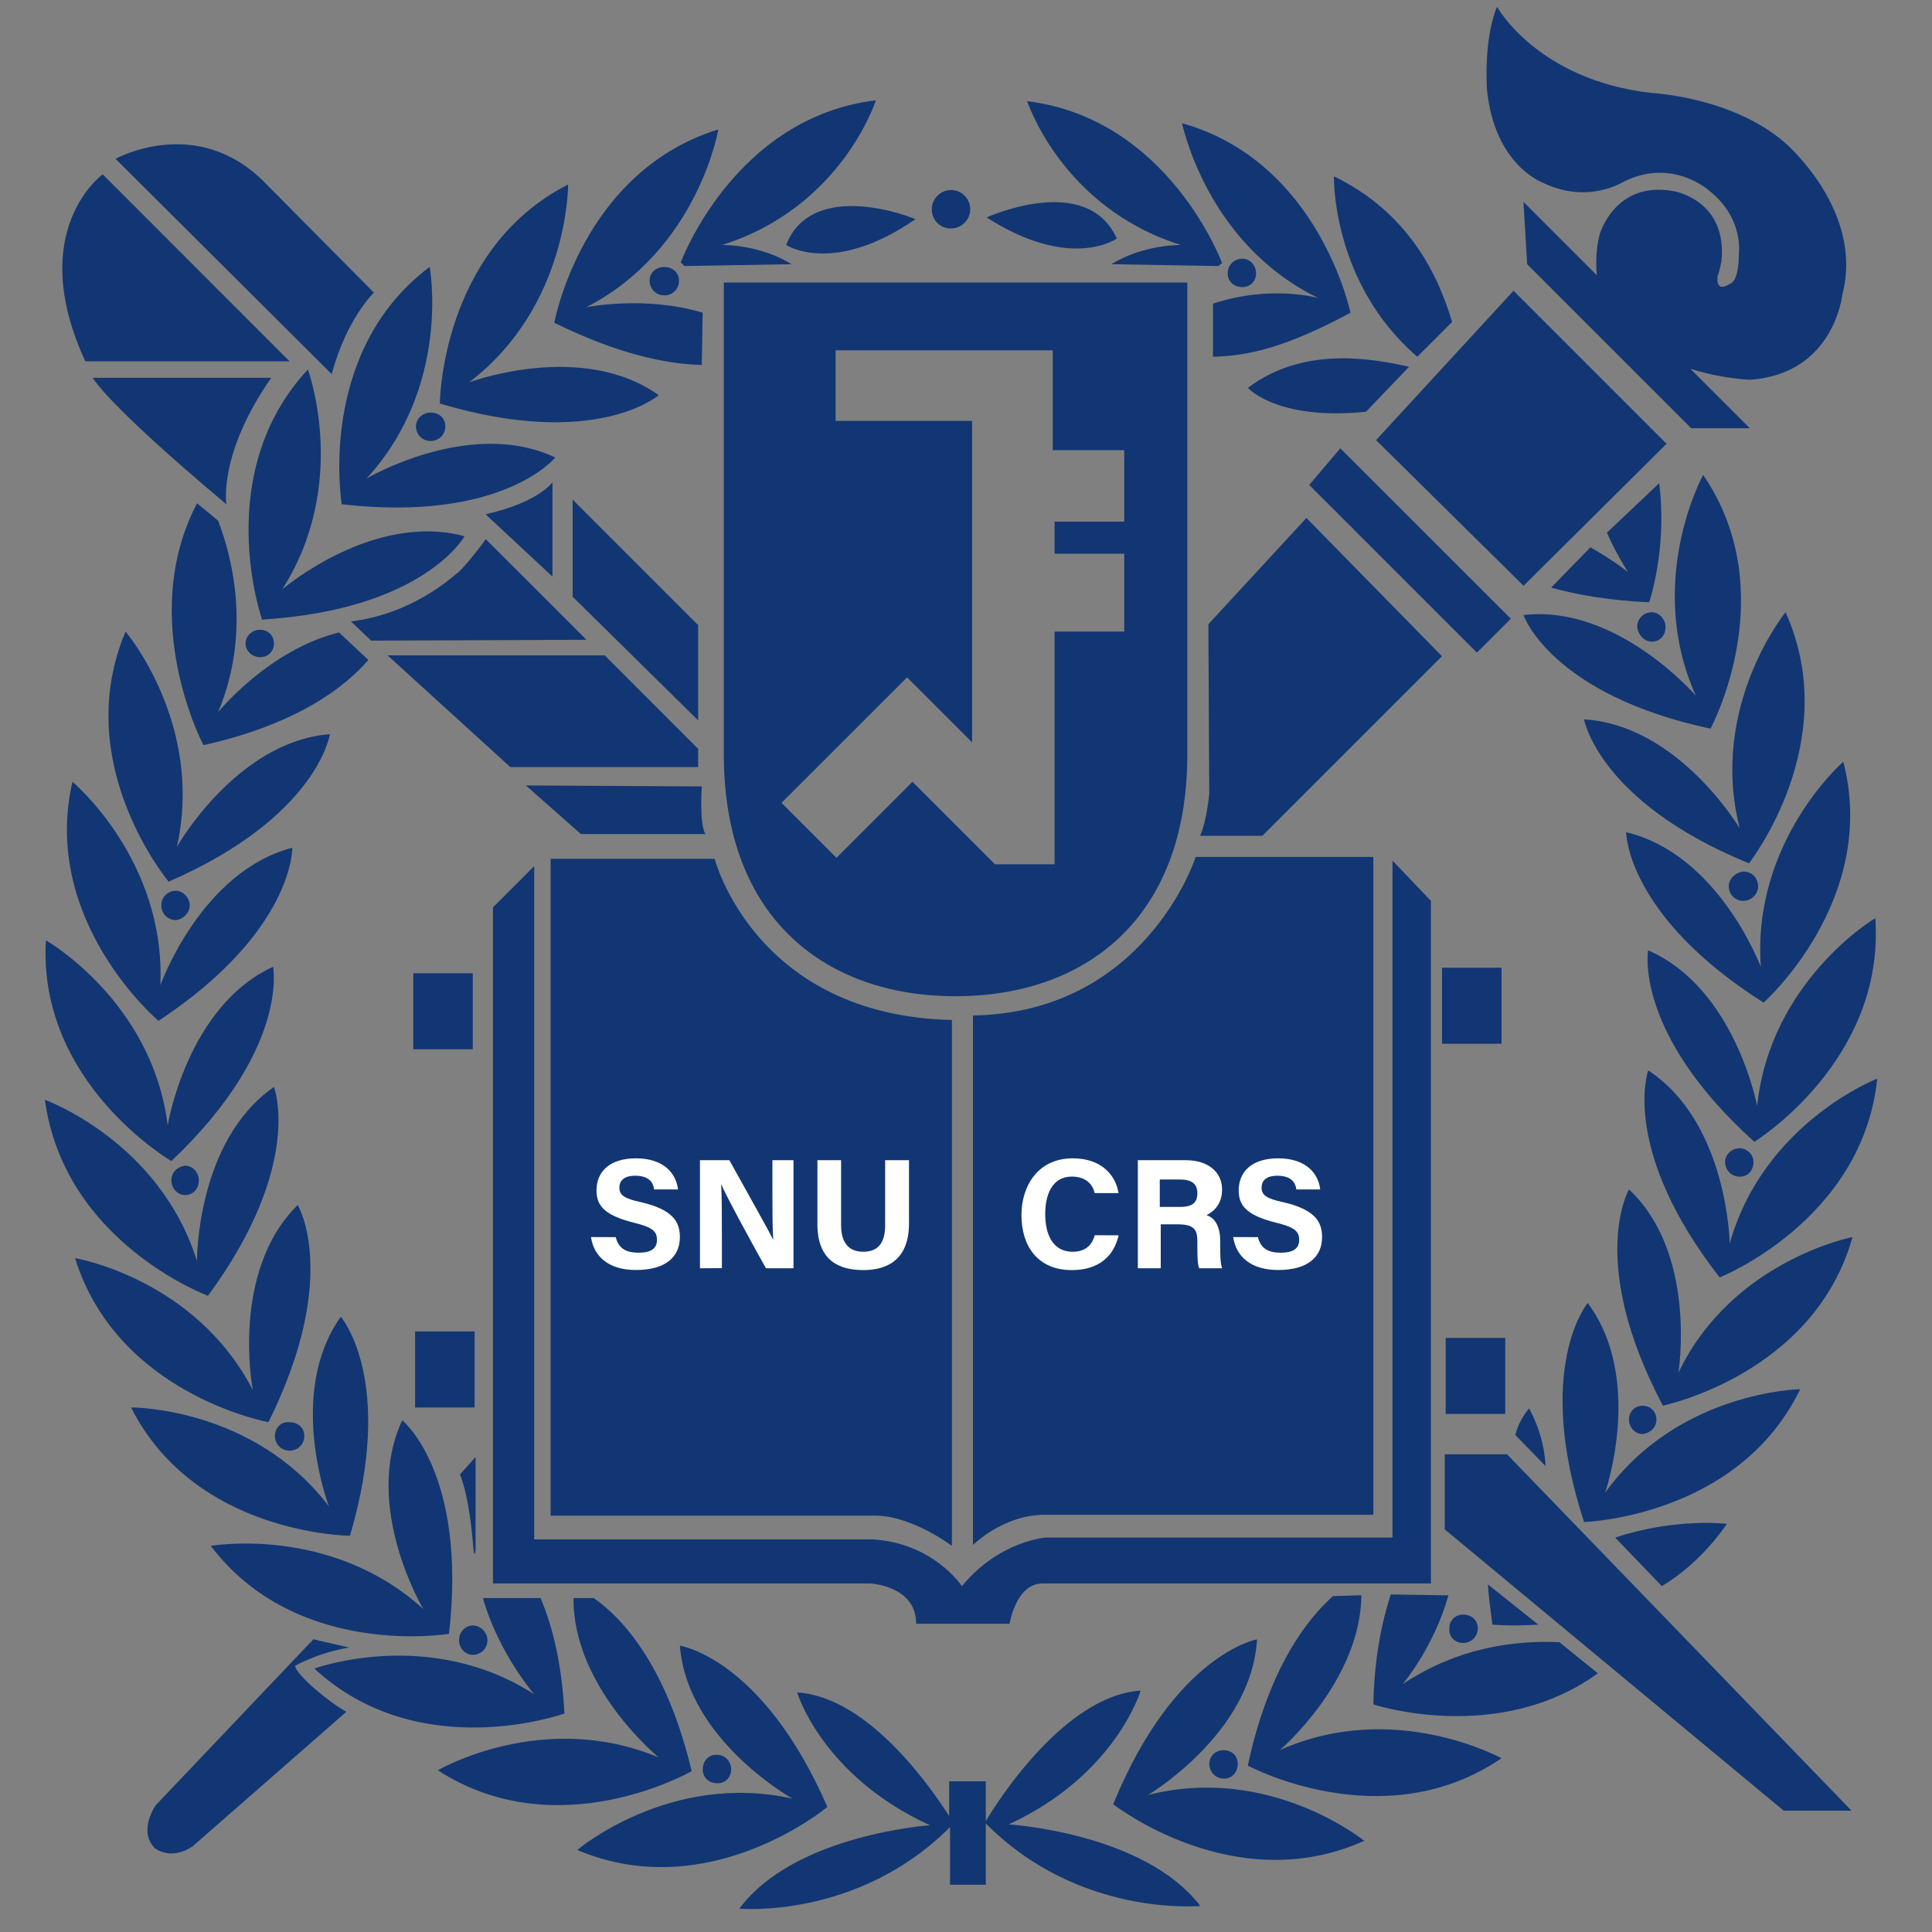<?xml version="1.0" encoding="utf-8"?>
<!-- Generator: Adobe Illustrator 25.2.3, SVG Export Plug-In . SVG Version: 6.00 Build 0)  -->
<svg version="1.1" id="레이어_1" xmlns="http://www.w3.org/2000/svg" xmlns:xlink="http://www.w3.org/1999/xlink" x="0px"
	 y="0px" viewBox="0 0 2000 2000" style="enable-background:new 0 0 2000 2000;" xml:space="preserve">
<rect x="0" y="0" width="2000" height="2000" fill="#808080" stroke="none"/>
<style type="text/css">
	.st0{fill:#113673;}
	.st1{fill:#FFFFFF;}
</style>
<path class="st0" d="M489.4,1007.5h-61.6v78.7h61.6V1007.5z M218.2,1600.3c89.1,117.6,246.6,91,246.6,91c19-166.9-48.4-221-48.4-221
	c-41.7,89.1,21.8,195.4,21.8,195.4C342.4,1578.4,218.2,1600.3,218.2,1600.3 M381.3,683.2L351,654.7c-73,18-125.2,82.5-125.2,82.5
	c34.1-81.6,15.2-158.4,0-198.2L204,521c-62.6,119.5,6.6,250.4,6.6,250.4C308.3,749.6,357.6,710.7,381.3,683.2 M584.3,1773.8
	c-2.8-52.2-12.3-90.1-24.7-119.5h-59.7c16.1,56.9,53.1,99.6,53.1,99.6c-109.1-70.2-227.6-26.6-227.6-26.6
	C434.4,1827.9,584.3,1773.8,584.3,1773.8 M570,888V1569h337.6c37.9,0.9,77.8,31.3,77.8,31.3v-544.4
	C781.5,1051.2,739.8,889,739.8,889H570V888z M1352.4,536.2l-101.5,110l0.9,175.4c0,0-2.8,29.4-9.5,43.6h64.5l185.9-185.9
	L1352.4,536.2L1352.4,536.2z M491.3,1378.3h-61.6v78.7h61.6V1378.3z M592.8,617.7l129.9,128v-98.6L592.8,517.2V617.7z M489.4,1713.1
	c8.5,0,15.2-6.6,15.2-15.2c0-7.6-6.6-15.2-15.2-15.2c-7.6,0-14.2,6.6-14.2,15.2C475.2,1706.5,481.8,1713.1,489.4,1713.1
	 M254.2,666.1c0,7.6,6.6,14.2,15.2,14.2c8.5,0,14.2-6.6,14.2-14.2c0-8.5-6.6-14.2-14.2-14.2C260.9,651.9,254.2,658.5,254.2,666.1
	 M490.4,1606c0.9,6.6,1.9-1.9,1.9-1.9v-95.8l-16.1,18C485.6,1550.9,488.5,1585.1,490.4,1606 M722.7,795.1v-19.9L626,678.4H401.2
	l127.1,115.7h194.4V795.1z M234.3,522c0,0-8.5-52.2,46.5-130.9H95.8C96.8,391.1,104.4,412.9,234.3,522 M75,809.3
	c-33.2,144.2,89.1,247.5,89.1,247.5c140.4-92.9,138.5-179.2,138.5-179.2C207.8,902.3,166,1019.9,166,1019.9
	C171.7,889.9,75,809.3,75,809.3 M183.1,876.7C211.5,749.6,130,653.8,130,653.8c-57.9,136.6,44.6,258.9,44.6,258.9
	C329.1,845.4,341.5,760,341.5,760C244.7,767.6,183.1,876.7,183.1,876.7 M196.4,937.3c0-7.6-6.6-15.2-14.2-15.2
	c-8.5,0-15.2,6.6-15.2,15.2c0,8.5,6.6,15.2,15.2,15.2C189.7,951.6,196.4,944.9,196.4,937.3 M948.4,1680.9h96.7
	c0,0,6.6-41.7,34.1-41.7h402.1V932.6l-39.8-41.7v700.8h-359.4c0,0-48.4,3.8-86.3,50.3c0,0-29.4-44.6-92-48.4H553V896.6l-42.7,42.7
	v699.9h389.8C900.1,1639.1,948.4,1641,948.4,1680.9 M318.7,382.5c-100.5,108.1-47.4,258.9-47.4,258.9
	c167.9-10.4,209.6-86.3,209.6-86.3c-94.8-25.6-188.7,55-188.7,55C362.3,500.1,318.7,382.5,318.7,382.5 M1720.4,1642
	c24.7-15.2,47.4-36,67.3-64.5c0,0-53.1-6.6-115.7,14.2L1720.4,1642z M1822.8,1000.9c0,0-43.6-116.7-139.4-139.4
	c0,0,0,86.3,142.3,176.4c0,0,119.5-106.2,82.5-249.4C1908.2,788.5,1813.4,871,1822.8,1000.9 M1643.6,1348.9c0,0-56,66.4-3.8,226.7
	c0,0,159.3-4.7,223.8-137.5c0,0-126.1,1.9-202,107.2C1661.6,1545.3,1702.4,1427.7,1643.6,1348.9 M1819,1145
	c0,0-22.8-122.3-112.9-161.2c0,0-15.2,85.4,110,198.2c0,0,135.6-83.5,125.2-231.4C1940.4,950.6,1832.3,1016.1,1819,1145
	 M1706.2,1108.1c0,0-29.4,81.6,74,214.3c0,0,147.9-58.8,163.1-205.8c0,0-117.6,45.5-152.7,170.7
	C1790.6,1287.3,1788.7,1162.1,1706.2,1108.1 M1801,1218.1c8.5,0,14.2-6.6,14.2-15.2c0-7.6-6.6-14.2-14.2-14.2
	c-8.5,0-15.2,6.6-15.2,14.2C1785.8,1211.4,1792.5,1218.1,1801,1218.1 M1714.7,1469.4c0-8.5-6.6-14.2-14.2-14.2
	c-8.5,0-14.2,6.6-14.2,14.2c0,8.5,6.6,15.2,14.2,15.2C1708.1,1483.6,1714.7,1477.9,1714.7,1469.4 M472.4,594L472.4,594
	c-5.7,4.7-46.5,41.7-109.1,49.3l20.9,19.9l222.9-0.9l-69.2-69.2l0,0L502.7,558C503.6,558,479,590.2,472.4,594 M1007.2,1051.2v548.2
	c0,0,31.3-31.3,74-31.3h340.5V887.1h-184C1237.7,888,1185.5,1048.3,1007.2,1051.2 M571.9,499.2c0,0-14.2,20.9-69.2,33.2l69.2,64.5
	V499.2z M749.3,780.9c0,171.7,107.2,250.4,239.9,250.4s239.9-78.7,239.9-250.4V292.5H749.3C749.3,292.5,749.3,609.2,749.3,780.9
	 M865,434.7v-72.1h224.8V466h74v74h-72.1v33.2h72.1v80.6h-72.1v240.9H1030l-85.4-85.4L865.9,888L809,831.1L939,701.2l67.3,67.3
	V435.7H865V434.7z M544.4,813.1l56.9,50.3h129c-6.6-10.4-3.8-49.3-3.8-49.3L544.4,813.1z M1582.9,1458c0,0-10.4,11.4-14.2,27.5
	l31.3,32.2C1599,1497.8,1593.3,1477,1582.9,1458 M362.3,1589.8c47.4-161.2-9.5-226.7-9.5-226.7c-56.9,79.7-12.3,196.3-12.3,196.3
	c-78.7-103.4-204.8-102.4-204.8-102.4C202.1,1588.9,362.3,1589.8,362.3,1589.8 M353.8,522c166.9,19,221-48.4,221-48.4
	c-88.2-41.7-195.4,21.8-195.4,21.8c88.2-95.8,65.4-219.1,65.4-219.1C327.2,364.5,353.8,522,353.8,522 M703.8,1703.6
	c7.6,97.7,116.7,158.4,116.7,158.4c-127.1-28.5-222.9,53.1-222.9,53.1c136.6,57.9,258.9-44.6,258.9-44.6
	C789.1,1716,703.8,1703.6,703.8,1703.6 M277.9,1472.2c74.9-150.8,30.3-224.8,30.3-224.8c-70.2,69.2-46.5,191.6-46.5,191.6
	c-59.7-115.7-184-136.6-184-136.6C121.5,1443.8,277.9,1472.2,277.9,1472.2 M614.6,1654.3h-20.9c-0.9,92,88.2,165,88.2,165
	c-120.4-50.3-228.6,13.3-228.6,13.3c124.2,80.6,262.7,0.9,262.7,0.9C689.5,1721.7,642.1,1673.3,614.6,1654.3 M305.4,1724.5
	c0,0,22.8-13.3,56-19l-37-8.5l-3.8,4.7c1.9-2.8,3.8-4.7,3.8-4.7l-163.1,171.7c0,0-19,26.6-0.9,44.6c0,0,16.1,13.3,38.9-1.9
	l159.3-139.4C342.4,1763.4,307.3,1734.9,305.4,1724.5 M215.3,1341.4c99.6-135.6,68.3-216.2,68.3-216.2
	c-80.6,56-79.7,180.2-79.7,180.2c-38.9-124.2-157.4-166.9-157.4-166.9C66.4,1286.3,215.3,1341.4,215.3,1341.4 M299.7,374
	L106.3,180.5c0,0-80.6,57.9-18,193.5H299.7z M387,302.9L273.2,188.1C203,118,119.6,164.4,119.6,164.4l223.8,222.9
	C358.5,330.4,387,302.9,387,302.9 M177.4,1221.9c0,8.5,6.6,15.2,14.2,15.2c8.5,0,14.2-6.6,14.2-15.2c0-8.5-6.6-15.2-14.2-15.2
	C184,1207.6,177.4,1213.3,177.4,1221.9 M177.4,1201.9c122.3-115.7,105.3-201.1,105.3-201.1c-89.1,40.8-109.1,164.1-109.1,164.1
	C157.5,1036,47.5,973.4,47.5,973.4C38.9,1121.3,177.4,1201.9,177.4,1201.9 M284.6,1486.5c0,8.5,6.6,15.2,15.2,15.2
	c8.5,0,15.2-6.6,15.2-15.2c0-8.5-6.6-14.2-15.2-14.2C291.2,1471.3,284.6,1477.9,284.6,1486.5 M1514.6,1700.8
	c8.5,0,15.2-6.6,15.2-15.2c0-8.5-6.6-14.2-15.2-14.2s-14.2,6.6-14.2,14.2C1499.4,1694.2,1506.1,1700.8,1514.6,1700.8 M1592.4,1681.8
	l-52.2-41.7c0.9,13.3,2.8,26.6,4.7,41.7C1545.9,1681.8,1564.9,1683.7,1592.4,1681.8 M1737.5,1421c0,0,19.9-123.3-51.2-189.7
	c0,0-43.6,74.9,35.1,223.8c0,0,156.5-32.2,196.3-174.5C1917.7,1280.7,1793.4,1304.4,1737.5,1421 M756.9,1831.7
	c0-8.5-6.6-15.2-15.2-15.2c-8.5,0-14.2,6.6-14.2,15.2s6.6,14.2,14.2,14.2C750.2,1846.8,756.9,1840.2,756.9,1831.7 M1452,1743.5
	c0,0,32.2-37.9,47.4-92l-59.7-0.9c-9.5,29.4-17.1,66.4-18,113.8c0,0,129,42.7,232.4-32.2l-39.8-32.2
	C1570.6,1697.9,1509.9,1704.6,1452,1743.5 M1495.6,1504.5v78.7l350.9,291.2h70.2l-356.6-368.9h-64.5V1504.5z M982.6,1843v37
	c-17.1-26.6-82.5-123.3-157.4-128c0,0,25.6,86.3,137.5,137.5c0,0-140.4,9.5-197.3,86.3c0,0,122.3,11.4,218.1-84.4v59.7h37V1844
	h-37.9V1843z M1044.2,1888.6c111-51.2,136.6-138.5,136.6-138.5c-86.3,5.7-161.2,136.6-161.2,136.6c96.7,98.6,222.9,86.3,222.9,86.3
	C1184.6,1897.1,1044.2,1888.6,1044.2,1888.6 M1188.4,1858.2c0,0,107.2-63.5,112.9-161.2c0,0-85.4,15.2-148.9,170.7
	c0,0,125.2,98.6,259.9,37.9C1412.2,1905.6,1314.5,1826,1188.4,1858.2 M1324.9,1811.7c0,0,83.5-71.1,84.4-160.3l-29.4,0.9
	c-26.6,23.7-66.4,74-88.2,175.4c0,0,140.4,75.9,262.7-7.6C1554.4,1820.3,1443.5,1758.6,1324.9,1811.7 M1251.9,1826
	c0,8.5,6.6,15.2,15.2,15.2c8.5,0,14.2-6.6,14.2-15.2s-6.6-14.2-14.2-14.2C1257.6,1811.7,1251.9,1818.4,1251.9,1826 M1770.7,754.3
	c0,0,75.9-140.4-7.6-262.7c0,0-60.7,110-7.6,228.6c0,0-81.6-94.8-178.3-83.5C1577.2,637.7,1606.6,719.2,1770.7,754.3 M1414.1,426.2
	l44.6-46.5c-37.9-8.5-109.1-21.8-166.9,21.8C1291.7,401.5,1322.1,435.7,1414.1,426.2 M1710,664.2c8.5,0,14.2-6.6,14.2-15.2
	c0-7.6-6.6-15.2-14.2-15.2c-8.5,0-15.2,6.6-15.2,15.2C1695.8,657.6,1702.4,664.2,1710,664.2 M1810.5,893.7
	c0,0,98.6-125.2,37.9-259.9c0,0-79.7,97.7-47.4,223.8c0,0-63.5-107.2-161.2-112.9C1639.8,744.8,1655,830.2,1810.5,893.7
	 M1597.1,189.1c46.5,22.8,83.5-0.9,83.5-0.9c51.2-25.6,89.1,9.5,89.1,9.5c36,28.5,30.3,65.4,30.3,65.4c0,28.5-8.5,30.3-8.5,30.3
	c-17.1,11.4-13.3-8.5-13.3-8.5c0.9,0,3.8-14.2,3.8-14.2c6.6-64.5-50.3-73-50.3-73c-60.7-10.4-75.9,45.5-75.9,45.5
	c-3.8,15.2-3.8,29.4-2.8,41.7l-75.9-75.9l3.8,64.5l169.8,169.8h60.7l-61.6-61.6c32.2,10.4,61.6,11.4,61.6,11.4
	c87.3-5.7,95.8-88.2,95.8-88.2c22.8-87.3-59.7-157.4-59.7-157.4c-55-47.4-137.5-51.2-137.5-51.2C1591.4,82.9,1549.7,7,1549.7,7
	c-14.2,34.1-10.4,85.4-10.4,85.4C1546.9,171.1,1597.1,189.1,1597.1,189.1 M1789.6,917.4c0,8.5,6.6,15.2,15.2,15.2
	c7.6,0,15.2-6.6,15.2-15.2c0-8.5-6.6-15.2-15.2-15.2C1796.3,903.2,1789.6,909.8,1789.6,917.4 M1467.2,369.3l36-36
	c-15.2-51.2-46.5-113.8-122.3-150.8C1380.9,182.4,1378,292.5,1467.2,369.3 M1558.2,1385h-61.6v78.7h61.6V1385z M1605.7,608.3
	c27.5,7.6,60.7,13.3,101.5,15.2c0,0,19-55,10.4-123.3l-54.1,51.2c5.7,13.3,13.3,27.5,21.8,40.8c0,0-15.2-12.3-38.9-25.6
	L1605.7,608.3z M430.6,441.3c0,8.5,6.6,15.2,15.2,15.2c8.5,0,15.2-6.6,15.2-15.2c0-8.5-6.6-14.2-15.2-14.2S430.6,433.8,430.6,441.3
	 M1725.2,459.4L1566.8,301l-142.3,154.6l152.7,150.8L1725.2,459.4z M1387.5,464.1l-32.2,37.9l173.6,173.6l35.1-35.1L1387.5,464.1z
	 M1554.4,1001.8h-61.6v78.7h61.6V1001.8z M813.8,253.6c0,0,48.4,32.2,133.7-26.6C947.5,226.1,841.3,183.4,813.8,253.6 M1364.8,308.6
	c0,0-48.4-14.2-109.1,5.7v55c37-0.9,74.9-9.5,142.3-45.5c0,0-32.2-156.5-174.5-196.3C1224.4,128.4,1248.1,251.7,1364.8,308.6
	 M726.5,377.8l0.9-54.1c-59.7-18-120.4-5.7-120.4-5.7c115.7-59.7,136.6-184,136.6-184c-141.3,43.6-169.8,200.1-169.8,200.1
	C639.3,366.4,689.5,376.9,726.5,377.8 M681.9,409.1c-79.7-56.9-196.3-13.3-196.3-13.3C589,317.1,588.1,191,588.1,191
	c-131.8,67.3-132.8,226.7-132.8,226.7C616.5,466,681.9,409.1,681.9,409.1 M672.5,290.6c0,8.5,6.6,15.2,15.2,15.2
	c8.5,0,15.2-6.6,15.2-15.2c0-8.5-6.6-14.2-15.2-14.2S672.5,282,672.5,290.6 M708.5,275.4l111-1.9c-34.1-20.9-72.1-19.9-72.1-19.9
	c124.2-38.9,159.3-149.8,159.3-149.8c-147,18-202,167.9-202,167.9C706.6,273.5,706.6,273.5,708.5,275.4 M1300.3,283
	c0-8.5-6.6-15.2-14.2-15.2c-8.5,0-15.2,6.6-15.2,15.2c0,8.5,6.6,14.2,15.2,14.2S1300.3,290.6,1300.3,283 M1222.5,253.6
	c0,0-37.9-0.9-72.1,19.9l111,1.9c1.9-1.9,1.9-1.9,3.8-2.8c0,0-55-149.8-202-167.9C1063.2,103.7,1098.3,214.7,1222.5,253.6
	 M984.5,236.5c10.4,0,19.9-8.5,19.9-19.9c0-10.4-8.5-19.9-19.9-19.9c-10.4,0-19.9,8.5-19.9,19.9C964.6,228,973.1,236.5,984.5,236.5
	 M1156.1,246.9c-31.3-69.2-134.7-21.8-134.7-21.8C1108.7,281.1,1156.1,246.9,1156.1,246.9"/>
<g>
	<g>
		<path class="st1" d="M637.4,1280.7c2.8,11.4,10.4,16.1,23.7,16.1s19-4.7,19-13.3c0-9.5-5.7-13.3-24.7-18
			c-30.3-7.6-37.9-18-37.9-33.2c0-19.9,14.2-33.2,40.8-33.2c29.4,0,41.7,16.1,43.6,32.2h-24.7c-0.9-6.6-4.7-14.2-19.9-14.2
			c-9.5,0-16.1,3.8-16.1,12.3c0,7.6,4.7,11.4,22.8,15.2c32.2,7.6,39.8,19.9,39.8,36c0,20.9-15.2,34.1-45.5,34.1
			c-28.5,0-43.6-14.2-46.5-34.1L637.4,1280.7L637.4,1280.7z"/>
		<path class="st1" d="M724.6,1312.9V1201H755c14.2,25.6,39.8,71.1,45.5,82.5l0,0c-0.9-11.4-0.9-31.3-0.9-49.3V1201h21.8v111.9
			h-28.5c-12.3-21.8-40.8-74-46.5-87.3l0,0c0.9,9.5,0.9,33.2,0.9,53.1v34.1L724.6,1312.9L724.6,1312.9z"/>
		<path class="st1" d="M870.7,1201v67.3c0,21.8,11.4,27.5,22.8,27.5c14.2,0,22.8-7.6,22.8-27.5V1201h24.7v65.4
			c0,37.9-22.8,48.4-47.4,48.4c-25.6,0-47.4-10.4-47.4-47.4V1201H870.7z"/>
	</g>
</g>
<g>
	<g>
		<path class="st1" d="M1158,1278.8c-4.7,20.9-19.9,36-48.4,36c-36,0-52.2-25.6-52.2-56.9c0-30.3,17.1-58.8,53.1-58.8
			c30.3,0,44.6,18,47.4,36h-24.7c-1.9-8.5-8.5-17.1-23.7-17.1c-19.9,0-27.5,18-27.5,38.9c0,19,6.6,38.9,28.5,38.9
			c16.1,0,20.9-10.4,22.8-17.1L1158,1278.8L1158,1278.8z"/>
		<path class="st1" d="M1201.6,1268.3v44.6h-23.7V1201h49.3c24.7,0,37.9,13.3,37.9,30.3c0,15.2-8.5,22.8-16.1,26.6
			c5.7,1.9,14.2,7.6,14.2,27.5v5.7c0,7.6,0,16.1,1.9,21.8h-23.7c-1.9-4.7-1.9-13.3-1.9-25.6v-1.9c0-12.3-2.8-18-20.9-18h-17.1
			V1268.3z M1201.6,1249.4h19.9c13.3,0,18-4.7,18-14.2c0-9.5-5.7-14.2-18-14.2h-20.9v28.5H1201.6z"/>
		<path class="st1" d="M1302.2,1280.7c2.8,11.4,10.4,16.1,23.7,16.1s19-4.7,19-13.3c0-9.5-5.7-13.3-24.7-18
			c-30.3-7.6-37.9-18-37.9-33.2c0-19.9,14.2-33.2,40.8-33.2c29.4,0,41.7,16.1,43.6,32.2H1342c-0.9-6.6-4.7-14.2-19.9-14.2
			c-9.5,0-16.1,3.8-16.1,12.3c0,7.6,4.7,11.4,22.8,15.2c32.2,7.6,39.8,19.9,39.8,36c0,20.9-15.2,34.1-45.5,34.1
			c-28.5,0-43.6-14.2-46.5-34.1L1302.2,1280.7L1302.2,1280.7z"/>
	</g>
</g>
</svg>
